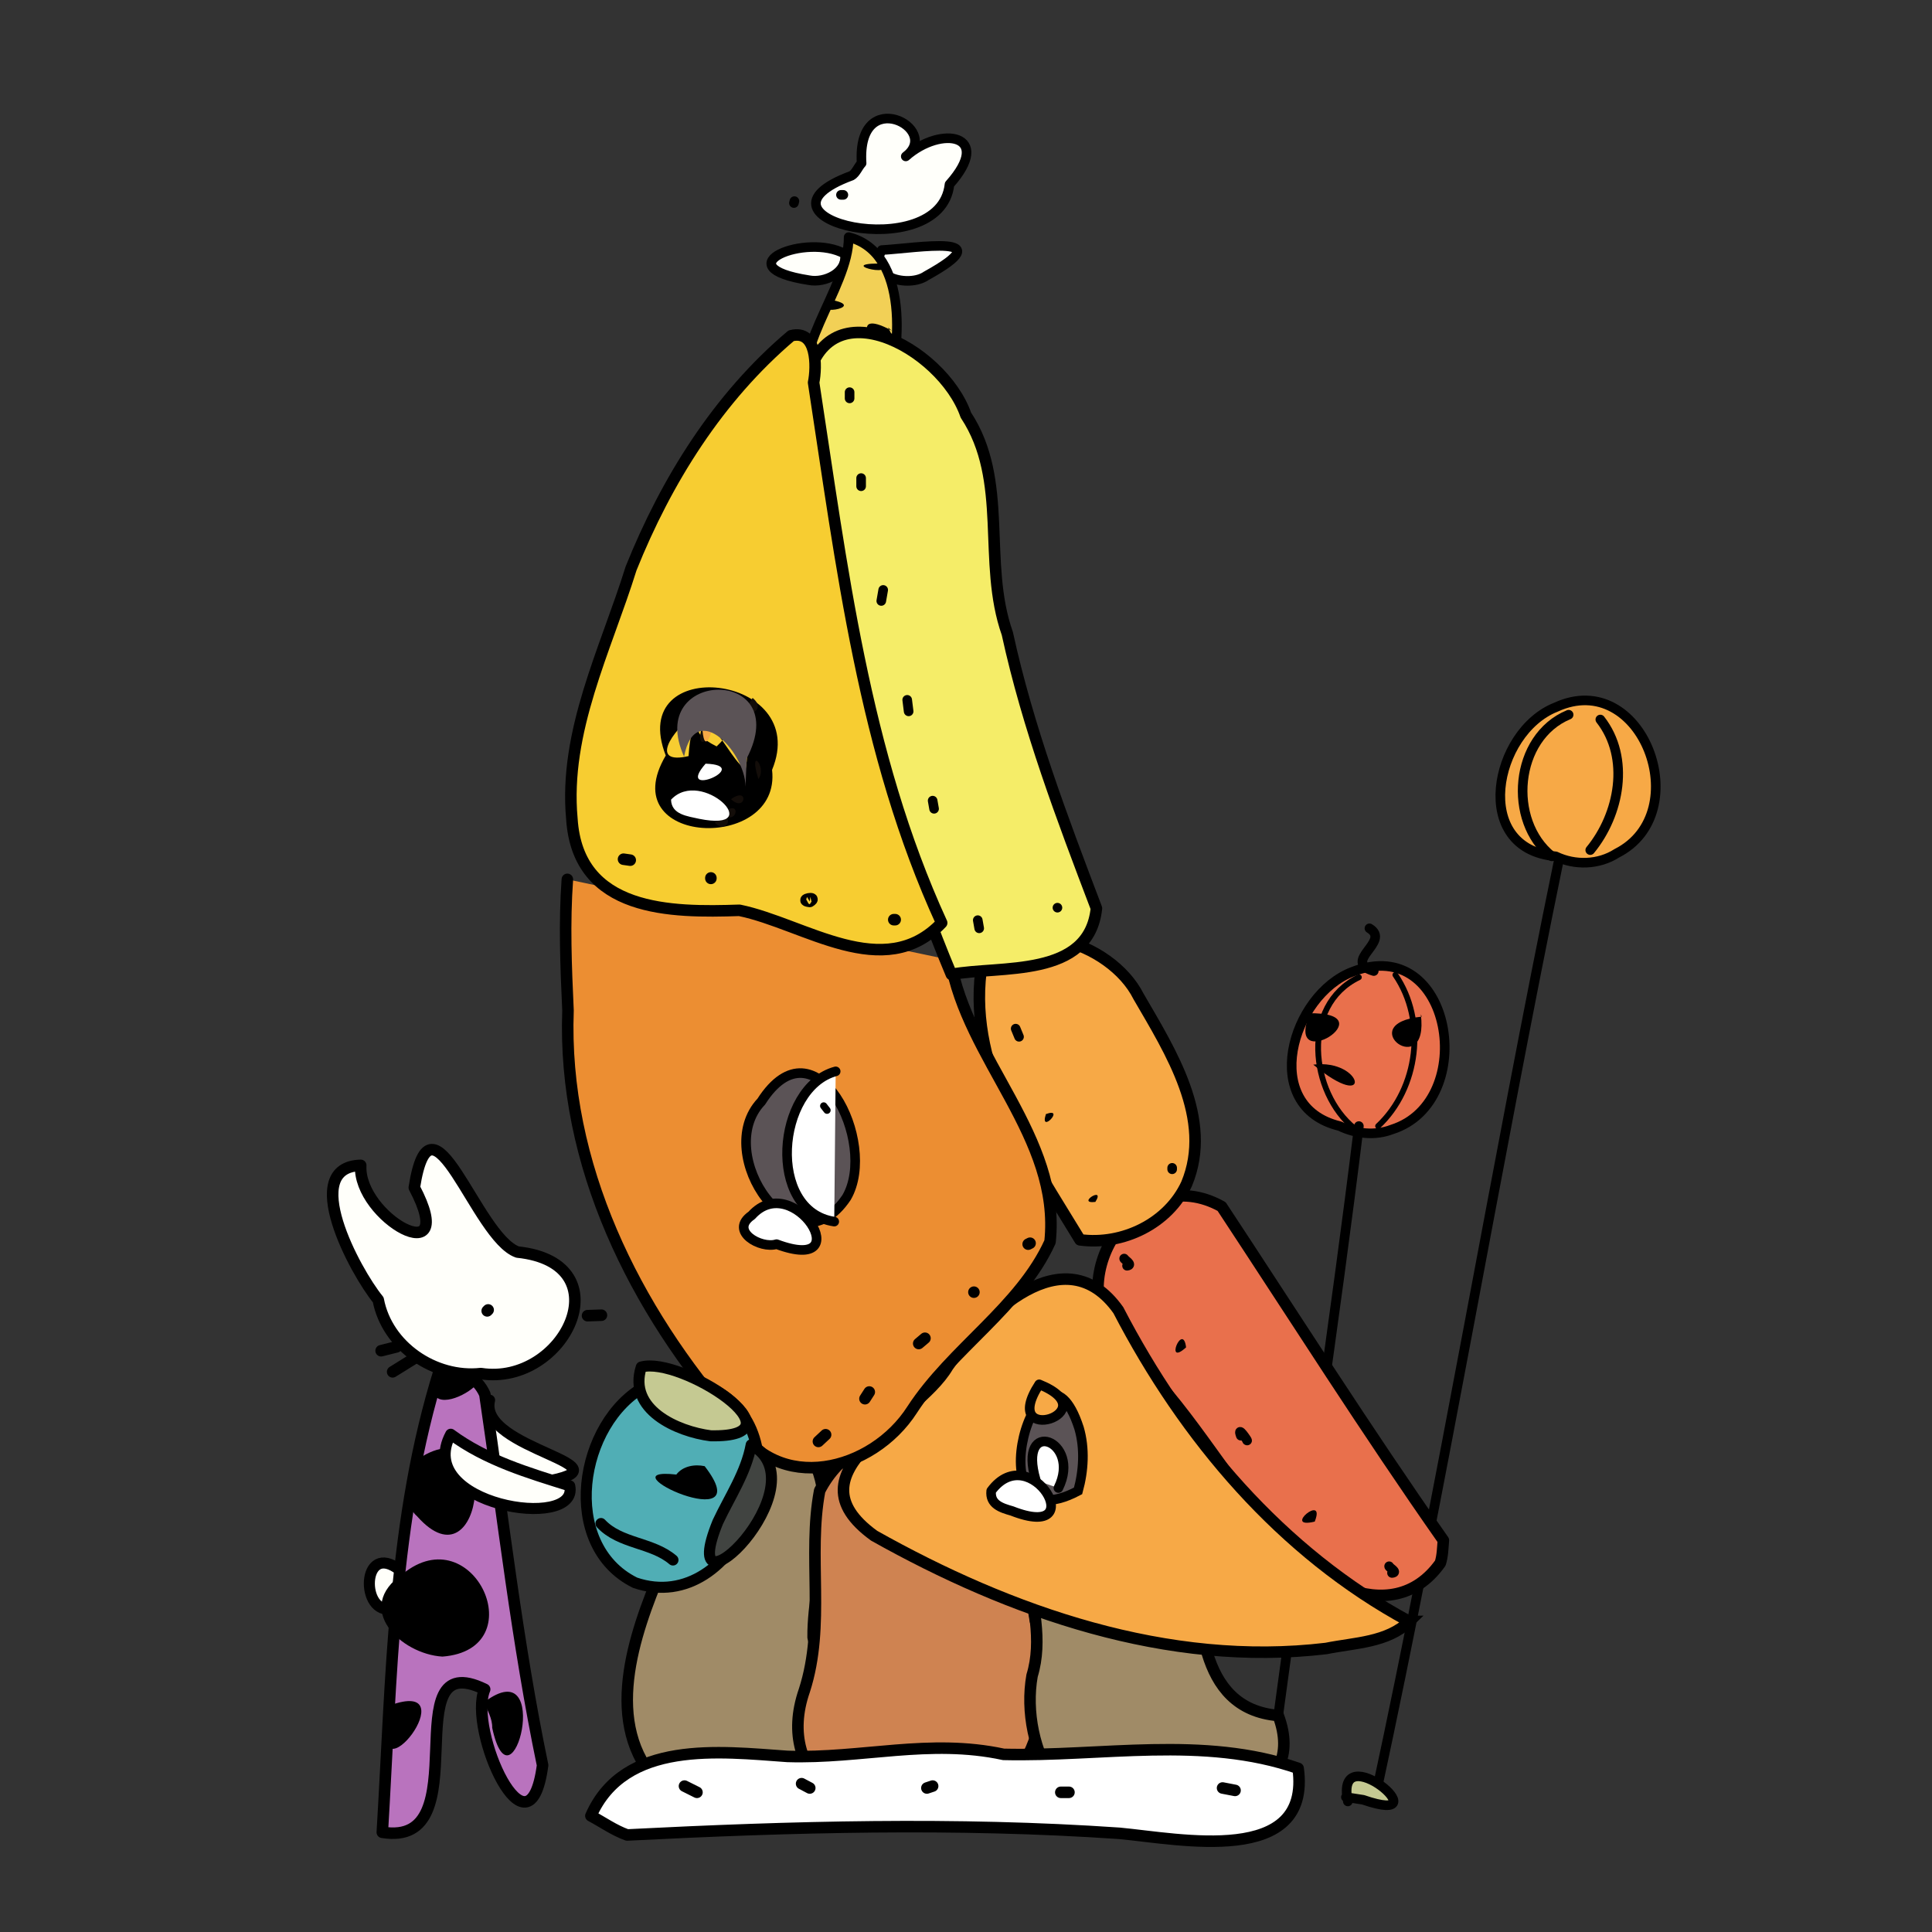 <?xml version="1.0" encoding="UTF-8" standalone="no"?>
<svg
   viewBox="0 0 402.5 402.5"
   version="1.1"
   id="svg24791"
   sodipodi:docname="aa1.svg"
   width="402.5"
   height="402.5"
   inkscape:version="1.2 (dc2aeda, 2022-05-15)"
   xmlns:inkscape="http://www.inkscape.org/namespaces/inkscape"
   xmlns:sodipodi="http://sodipodi.sourceforge.net/DTD/sodipodi-0.dtd"
   xmlns="http://www.w3.org/2000/svg"
   xmlns:svg="http://www.w3.org/2000/svg">
  <rect x="0" y="0" width="402.5" height="402.5" fill="#333333" stroke="none"/>
  <defs
     id="defs24795" />
  <sodipodi:namedview
     id="namedview24793"
     pagecolor="#ffffff"
     bordercolor="#000000"
     borderopacity="0.25"
     inkscape:showpageshadow="2"
     inkscape:pageopacity="0.0"
     inkscape:pagecheckerboard="0"
     inkscape:deskcolor="#d1d1d1"
     showgrid="false"
     inkscape:zoom="0.5863354"
     inkscape:cx="115.12182"
     inkscape:cy="201.25"
     inkscape:window-width="1309"
     inkscape:window-height="456"
     inkscape:window-x="200"
     inkscape:window-y="25"
     inkscape:window-maximized="0"
     inkscape:current-layer="svg24791" />
  <path
     id="L1_p5"
     class="cls-1"
     d="m 324.1,178.4 c -17.664,-1.514 -12.927,-25.921 0.016,-31.054 17.986,-8.307 29.397,21.979 12.722,30.421 -3.775,2.421 -8.726,2.568 -12.738,0.633 z"
     fill="#f7a946"
     stroke="#000000"
     stroke-linecap="round"
     stroke-linejoin="round"
     stroke-width="2px"
     fill-rule="evenodd" />
  <path
     id="L1_p4"
     class="cls-2"
     d="m 326.8,148.9 c -11.317,4.675 -12.774,22.13 -3.5,29.5"
     stroke="#000000"
     stroke-linecap="round"
     stroke-linejoin="round"
     stroke-width="2px"
     fill-rule="evenodd"
     fill="none" />
  <path
     id="L1_p3"
     class="cls-2"
     d=""
     stroke="#000000"
     stroke-linecap="round"
     stroke-linejoin="round"
     stroke-width="2px"
     fill-rule="evenodd"
     fill="none" />
  <path
     id="L1_p3-2"
     data-name="L1_p3"
     class="cls-2"
     d="m 333.4,149.9 c 6.271,8.018 3.984,19.804 -2.1,27.2"
     stroke="#000000"
     stroke-linecap="round"
     stroke-linejoin="round"
     stroke-width="2px"
     fill-rule="evenodd"
     fill="none" />
  <path
     id="L1_p2"
     class="cls-2"
     d="m 324.8,179 c -13.309,64.747 -24.165,129.979 -38.1,194.6"
     stroke="#000000"
     stroke-linecap="round"
     stroke-linejoin="round"
     stroke-width="2px"
     fill-rule="evenodd"
     fill="none" />
  <path
     id="L1_p1"
     class="cls-3"
     d="m 280.8,375.3 c -2.867,-14.132 20.258,5.547 3.192,-0.344 -1.197,-0.185 -2.394,-0.371 -3.592,-0.556"
     stroke="#000000"
     stroke-linecap="round"
     stroke-linejoin="round"
     stroke-width="2px"
     fill-rule="evenodd"
     fill="#c5c992" />
  <path
     id="L2_p9"
     class="cls-4"
     d="m 279.1,234.6 c -16.778,-4.04 -10.08,-27.321 2.722,-32.168 20.735,-8.07 26.431,27.091 8.163,32.876 -3.519,1.359 -7.535,0.919 -10.885,-0.708 z"
     stroke="#000000"
     stroke-linecap="round"
     stroke-linejoin="round"
     stroke-width="2px"
     fill-rule="evenodd"
     fill="#e9704c" />
  <path
     id="L2_p8"
     class="cls-5"
     d="m 283.1,203.6 c -12.14,5.812 -10.193,24.066 -0.9,31.5"
     stroke="#000000"
     stroke-linecap="round"
     stroke-linejoin="round"
     fill-rule="evenodd"
     fill="none"
     stroke-width="1.2px" />
  <path
     id="L2_p7"
     class="cls-5"
     d="m 290.7,203.1 c 6.542,9.54 4.796,23.633 -3.6,31.5"
     stroke="#000000"
     stroke-linecap="round"
     stroke-linejoin="round"
     fill-rule="evenodd"
     fill="none"
     stroke-width="1.2px" />
  <path
     id="L2_p6"
     class="cls-2"
     d="m 283.1,234.6 c -5.021,41.011 -11.319,81.851 -16.8,122.8"
     stroke="#000000"
     stroke-linecap="round"
     stroke-linejoin="round"
     stroke-width="2px"
     fill-rule="evenodd"
     fill="none" />
  <path
     id="L2_p5"
     class="cls-3"
     d="m 253.4,366.8 c -5.82,-17.604 28.029,1.726 6.978,-0.459 -2.361,-0.433 -4.823,-0.85 -6.978,0.459 z"
     stroke="#000000"
     stroke-linecap="round"
     stroke-linejoin="round"
     stroke-width="2px"
     fill-rule="evenodd"
     fill="#c5c992" />
  <path
     id="L2_p4"
     class="cls-6"
     d="m 272.5,211.1 c 16.912,-0.37 -5.232,13.386 0.4,0"
     fill-rule="evenodd" />
  <path
     id="L2_p3"
     class="cls-6"
     d="m 296.2,211.8 c -14.716,1.467 1.648,13.724 -0.2,-0.5"
     fill-rule="evenodd" />
  <path
     id="L2_p2"
     class="cls-6"
     d="m 273.6,221.8 c 10.439,-1.278 12.602,10.418 0,0 z"
     fill-rule="evenodd" />
  <path
     id="L2_p1"
     class="cls-2"
     d="m 286.2,202.3 c -6.812,-2.015 3.695,-6.124 -0.9,-8.9"
     stroke="#000000"
     stroke-linecap="round"
     stroke-linejoin="round"
     stroke-width="2px"
     fill-rule="evenodd"
     fill="none" />
  <path
     id="R2_16"
     class="cls-7"
     d="m 183.7,52.1 c 7.412,-0.421 25.322,-3.537 9.281,5.361 C 189.37,59.971 180.538,57.924 183.7,52.1 Z"
     stroke="#000000"
     stroke-linecap="round"
     stroke-linejoin="round"
     stroke-width="2px"
     fill-rule="evenodd"
     fill="#fffffa" />
  <path
     id="R2_15"
     class="cls-7"
     d="m 176,52.9 c -7.966,-4.472 -25.484,2.675 -7.455,5.475 C 171.815,59.021 176.644,56.813 176,52.9 Z"
     stroke="#000000"
     stroke-linecap="round"
     stroke-linejoin="round"
     stroke-width="2px"
     fill-rule="evenodd"
     fill="#fffffa" />
  <path
     id="R2_14"
     class="cls-8"
     d="m 176.8,49.4 c 0.154,10.704 -13.91,25.502 -7.046,33.723 7.738,-6.423 9.205,-3.077 14.589,-0.111 C 187.839,73.262 189.507,52.585 176.8,49.4 Z"
     stroke="#000000"
     stroke-linecap="round"
     stroke-linejoin="round"
     stroke-width="2px"
     fill-rule="evenodd"
     fill="#f2d056" />
  <path
     id="R2_13"
     class="cls-6"
     d="m 183,54.9 c -9.28,0.043 5.975,3.545 -0.7,-0.8"
     fill-rule="evenodd" />
  <path
     id="R2_12"
     class="cls-6"
     d="m 172.7,62.4 c 9.314,1.523 -5.883,4.112 0.7,-0.3"
     fill-rule="evenodd" />
  <path
     id="R2_11"
     class="cls-6"
     d="m 185.8,68.9 c -9.872,-5.485 -3.364,6.05 0.824,2.405 L 185,68.2"
     fill-rule="evenodd" />
  <path
     id="R2_10"
     class="cls-6"
     d="m 172.7,78.5 c -5.797,-3.31 4.127,-2.24 -1,-0.1"
     fill-rule="evenodd" />
  <path
     id="R2_9"
     class="cls-6"
     d="m 186,86.3 c -11.689,-3.34 3.566,9.844 -0.5,0"
     fill-rule="evenodd" />
  <path
     id="R2_8"
     class="cls-6"
     d="m 163,85.8 c 6.852,0.507 -3.408,5.735 0.2,0.4"
     fill-rule="evenodd" />
  <path
     id="R2_7"
     class="cls-7"
     d="m 179.5,34 c -1.03,-16.509 16.876,-7.182 9.202,-1.415 7.393,-6.548 18.396,-4.595 9.111,5.828 -1.886,17.152 -44.669,7.15 -20.404,-1.814 C 178.312,36.084 178.764,34.774 179.5,34 Z"
     stroke="#000000"
     stroke-linecap="round"
     stroke-linejoin="round"
     stroke-width="2px"
     fill-rule="evenodd"
     fill="#fffffa" />
  <path
     id="R2_6"
     class="cls-2"
     d="m 175.2,40.6 h 0.5"
     stroke="#000000"
     stroke-linecap="round"
     stroke-linejoin="round"
     stroke-width="2px"
     fill-rule="evenodd"
     fill="none" />
  <path
     id="R2_5"
     class="cls-2"
     d="m 165.5,41.9 -0.1,0.4"
     stroke="#000000"
     stroke-linecap="round"
     stroke-linejoin="round"
     stroke-width="2px"
     fill-rule="evenodd"
     fill="none" />
  <path
     id="G_M7_9"
     class="cls-11"
     d="m 169.4,341.1 c -0.153,-13.593 7.993,-33.824 -5.135,-42.618 -13.85,2.471 -20.133,17.491 -26.475,28.48 -5.78,13.671 -12.366,32.368 -0.498,44.672 9.921,12.408 28.139,2.456 31.231,-10.708 2.281,-6.322 2.55,-13.324 0.877,-19.826 z"
     stroke="#000000"
     stroke-linecap="round"
     stroke-linejoin="round"
     fill-rule="evenodd"
     fill="#a08b67"
     stroke-width="2.4px" />
  <path
     id="G_M7_8"
     class="cls-12"
     d="m 214.6,300.9 c -14.434,-4.82 -35.723,-6.069 -43.838,9.661 -2.569,13.618 1.245,27.898 -3.187,41.623 -6.325,18.234 10.763,29.049 27.086,27.404 19.617,-1.224 27.206,-25.719 21.055,-41.875 C 213.454,325.569 214.352,313.163 214.6,300.9 Z"
     stroke="#000000"
     stroke-linecap="round"
     stroke-linejoin="round"
     fill-rule="evenodd"
     stroke-width="2.4px"
     fill="#cf8351" />
  <path
     id="G_M7_7"
     class="cls-11"
     d="m 266.3,357.4 c -17.204,-1.442 -16.4,-21.628 -17.335,-34.42 0.929,-14.828 -17.642,-28.564 -29.998,-17.581 -12.562,12.841 0.552,28.967 -3.952,43.697 -2.644,14.89 6.993,34.732 24.694,28.942 11.926,0.407 32.942,-3.66 26.591,-20.638 z"
     stroke="#000000"
     stroke-linecap="round"
     stroke-linejoin="round"
     fill-rule="evenodd"
     fill="#a08b67"
     stroke-width="2.4px" />
  <path
     id="G_M7_6"
     class="cls-13"
     d="m 123.1,378.3 c 6.991,-15.881 26.828,-13.376 40.954,-12.381 15.518,0.49 29.561,-3.771 45.027,-0.425 20.416,0.493 41.571,-3.972 61.363,2.911 2.817,20.497 -24.642,14.708 -37.234,13.538 -34.099,-2.342 -68.418,-1.388 -102.554,0.343 -2.701,-0.963 -5.044,-2.647 -7.556,-3.985 z"
     stroke="#000000"
     stroke-linecap="round"
     stroke-linejoin="round"
     stroke-width="2.4px"
     fill="#ffffff" />
  <path
     id="G_M7_5"
     class="cls-14"
     d="m 142.6,372.1 2.6,1.3"
     stroke="#000000"
     stroke-linecap="round"
     stroke-linejoin="round"
     fill-rule="evenodd"
     fill="none"
     stroke-width="2.4px" />
  <path
     id="G_M7_4"
     class="cls-14"
     d="m 167,371.6 1.7,0.9"
     stroke="#000000"
     stroke-linecap="round"
     stroke-linejoin="round"
     fill-rule="evenodd"
     fill="none"
     stroke-width="2.4px" />
  <path
     id="G_M7_3"
     class="cls-14"
     d="m 193.1,372.5 c 0.289,-0.096 1.089,-0.363 1.2,-0.4"
     stroke="#000000"
     stroke-linecap="round"
     stroke-linejoin="round"
     fill-rule="evenodd"
     fill="none"
     stroke-width="2.4px" />
  <path
     id="G_M7_2"
     class="cls-14"
     d="m 221,373.4 h 1.7"
     stroke="#000000"
     stroke-linecap="round"
     stroke-linejoin="round"
     fill-rule="evenodd"
     fill="none"
     stroke-width="2.4px" />
  <path
     id="G_M7_1"
     class="cls-14"
     d="m 254.7,372.5 2.6,0.5"
     stroke="#000000"
     stroke-linecap="round"
     stroke-linejoin="round"
     fill-rule="evenodd"
     fill="none"
     stroke-width="2.4px" />
  <path
     id="G_M6_7"
     class="cls-15"
     d="m 300.7,320.9 c -15.98,-22.789 -30.876,-46.308 -46.196,-69.539 -17.308,-9.634 -33.609,14.157 -21.666,28.419 12.327,10.302 20.155,24.671 30.34,37.052 7.532,11.464 26.523,23.357 36.887,8.815 0.486,-1.546 0.5,-3.148 0.635,-4.747 z"
     stroke="#000000"
     stroke-linecap="round"
     stroke-linejoin="round"
     fill-rule="evenodd"
     fill="#e9704c"
     stroke-width="2.4px" />
  <path
     id="G_M6_6"
     class="cls-6"
     d="m 247.1,280.7 c -4.619,4.206 -0.658,-5.432 0,0 z"
     fill-rule="evenodd" />
  <path
     id="G_M6_5"
     class="cls-6"
     d="m 273.9,317 c -6.944,1.678 2.426,-6.086 0,0 z"
     fill-rule="evenodd" />
  <path
     id="G_M6_4"
     class="cls-2"
     d="m 258.5,299.1 c -0.868,-2.369 1.58,1.249 1.3,1"
     stroke="#000000"
     stroke-linecap="round"
     stroke-linejoin="round"
     stroke-width="2px"
     fill-rule="evenodd"
     fill="none" />
  <path
     id="G_M6_3"
     class="cls-2"
     d="m 234.2,262.2 c -0.053,0.172 1.962,1.345 0.6,1.5"
     stroke="#000000"
     stroke-linecap="round"
     stroke-linejoin="round"
     stroke-width="2px"
     fill-rule="evenodd"
     fill="none" />
  <path
     id="G_M6_2"
     class="cls-2"
     d="m 289.4,326.3 c -0.139,0.184 1.992,1.291 0.6,1.4"
     stroke="#000000"
     stroke-linecap="round"
     stroke-linejoin="round"
     stroke-width="2px"
     fill-rule="evenodd"
     fill="none" />
  <path
     id="G_M6_1"
     class="cls-16"
     d="m 293.6,337.8 c -26.659,-14.349 -46.848,-38.292 -60.613,-64.846 -11.228,-15.813 -28.113,0.992 -35.543,11.75 -6.596,11.256 -33.948,21.732 -15.338,35.234 28.368,15.942 61.182,27.436 94.174,23.495 5.889,-1.199 12.778,-1.214 17.32,-5.633 z"
     fill="#f7a946"
     stroke="#000000"
     stroke-linecap="round"
     fill-rule="evenodd"
     stroke-width="2.4px" />
  <path
     id="G_M5_11"
     class="cls-17"
     d="m 225,258.3 c -10.2,-16.857 -23.205,-35.196 -20.645,-55.896 6.693,-12.82 27.068,-6.315 32.837,5.182 6.638,11.44 15.649,25.546 10.019,39.058 C 243.391,254.907 233.881,259.496 225,258.3 Z"
     fill="#f7a946"
     stroke="#000000"
     stroke-linecap="round"
     stroke-linejoin="round"
     fill-rule="evenodd"
     stroke-width="2.4px" />
  <path
     id="G_M5_10"
     class="cls-6"
     d="m 217.9,232.1 c 4.177,-1.53 -1.428,4.375 0,0 z"
     fill-rule="evenodd" />
  <path
     id="G_M5_9"
     class="cls-6"
     d="m 228.2,250.4 c -4.151,0.486 2.223,-3.52 0,0 z"
     fill-rule="evenodd" />
  <path
     id="G_M5_8"
     class="cls-2"
     d="m 211.6,214.3 0.7,1.7"
     stroke="#000000"
     stroke-linecap="round"
     stroke-linejoin="round"
     stroke-width="2px"
     fill-rule="evenodd"
     fill="none" />
  <path
     id="G_M5_7"
     class="cls-2"
     d="m 244.2,243.3 v 0.3"
     stroke="#000000"
     stroke-linecap="round"
     stroke-linejoin="round"
     stroke-width="2px"
     fill-rule="evenodd"
     fill="none" />
  <path
     id="G_M5_6"
     class="cls-18"
     d="m 198,200 c 3.437,20.713 23.073,36.856 20.758,58.707 -6.191,13.645 -20.441,22.228 -28.717,34.963 -8.276,12.921 -28.091,17.928 -37.082,2.708 C 132.2,272.776 117.154,242.573 118.334,210.508 117.913,201.415 117.542,192.292 118.2,183.2"
     stroke="#000000"
     stroke-linecap="round"
     stroke-linejoin="round"
     fill-rule="evenodd"
     stroke-width="2.4px"
     fill="#ec8e32" />
  <path
     id="G_M5_5"
     class="cls-14"
     d="m 170.5,300.3 c 0.5,-0.467 1,-0.933 1.5,-1.4"
     stroke="#000000"
     stroke-linecap="round"
     stroke-linejoin="round"
     fill-rule="evenodd"
     fill="none"
     stroke-width="2.4px" />
  <path
     id="G_M5_4"
     class="cls-14"
     d="m 180.2,291.4 0.9,-1.4"
     stroke="#000000"
     stroke-linecap="round"
     stroke-linejoin="round"
     fill-rule="evenodd"
     fill="none"
     stroke-width="2.4px" />
  <path
     id="G_M5_3"
     class="cls-14"
     d="m 191.4,279.9 1.3,-1.1"
     stroke="#000000"
     stroke-linecap="round"
     stroke-linejoin="round"
     fill-rule="evenodd"
     fill="none"
     stroke-width="2.4px" />
  <path
     id="G_M5_2"
     class="cls-14"
     d="m 202.9,269.2 c 0.2,-0.167 0.2,-0.167 0,0 z"
     stroke="#000000"
     stroke-linecap="round"
     stroke-linejoin="round"
     fill-rule="evenodd"
     fill="none"
     stroke-width="2.4px" />
  <path
     id="G_M5_1"
     class="cls-14"
     d="m 214.2,259.2 0.4,-0.2"
     stroke="#000000"
     stroke-linecap="round"
     stroke-linejoin="round"
     fill-rule="evenodd"
     fill="none"
     stroke-width="2.4px" />
  <path
     id="G_M4_13"
     class="cls-19"
     d="m 198.2,203 c -16.289,-38.82 -24.258,-80.457 -30.383,-121.918 3.418,-22.317 28.493,-8.712 33.403,5.388 9.039,13.714 3.355,30.568 8.641,45.521 4.288,19.641 11.431,38.49 18.56,57.237 C 226.902,203.87 208.429,201.105 198.2,203 Z"
     stroke="#000000"
     stroke-linecap="round"
     stroke-linejoin="round"
     fill-rule="evenodd"
     stroke-width="2.4px"
     fill="#f5ed68" />
  <path
     id="G_M4_12"
     class="cls-2"
     d="m 179.4,99.6 c 0,0.304 0,1.438 0,1.7"
     stroke="#000000"
     stroke-linecap="round"
     stroke-linejoin="round"
     stroke-width="2px"
     fill-rule="evenodd"
     fill="none" />
  <path
     id="G_M4_11"
     class="cls-2"
     d="m 184,122.9 -0.4,2.3"
     stroke="#000000"
     stroke-linecap="round"
     stroke-linejoin="round"
     stroke-width="2px"
     fill-rule="evenodd"
     fill="none" />
  <path
     id="G_M4_10"
     class="cls-2"
     d="m 189,145.8 0.3,2.4"
     stroke="#000000"
     stroke-linecap="round"
     stroke-linejoin="round"
     stroke-width="2px"
     fill-rule="evenodd"
     fill="none" />
  <path
     id="G_M4_9"
     class="cls-2"
     d="m 194.3,166.8 0.3,1.7"
     stroke="#000000"
     stroke-linecap="round"
     stroke-linejoin="round"
     stroke-width="2px"
     fill-rule="evenodd"
     fill="none" />
  <path
     id="G_M4_8"
     class="cls-2"
     d="m 203.7,191.7 0.3,1.7"
     stroke="#000000"
     stroke-linecap="round"
     stroke-linejoin="round"
     stroke-width="2px"
     fill-rule="evenodd"
     fill="none" />
  <path
     id="G_M4_7"
     class="cls-2"
     d="m 220.3,189.1 v 0"
     stroke="#000000"
     stroke-linecap="round"
     stroke-linejoin="round"
     stroke-width="2px"
     fill-rule="evenodd"
     fill="none" />
  <path
     id="G_M4_6"
     class="cls-2"
     d="m 177,81.7 c 0,0.304 0,1.171 0,1.3"
     stroke="#000000"
     stroke-linecap="round"
     stroke-linejoin="round"
     stroke-width="2px"
     fill-rule="evenodd"
     fill="none" />
  <path
     id="G_M4_5"
     class="cls-20"
     d="m 169.5,79.7 c 5.856,38.09 10.437,77.173 26.679,112.569 -12.056,12.683 -28.584,0.153 -42.132,-2.622 -14.139,0.477 -33.646,0.46 -34.905,-19.048 -1.686,-18.216 7.053,-35.229 12.333,-52.181 7.351,-18.324 18.167,-35.628 33.345,-48.472 5.461,-1.375 5.344,6.479 4.68,9.754 z"
     stroke="#000000"
     stroke-linecap="round"
     stroke-linejoin="round"
     fill-rule="evenodd"
     stroke-width="2.4px"
     fill="#f7cd31" />
  <path
     id="G_M4_4"
     class="cls-14"
     d="m 129.9,179 1.4,0.2"
     stroke="#000000"
     stroke-linecap="round"
     stroke-linejoin="round"
     fill-rule="evenodd"
     fill="none"
     stroke-width="2.4px" />
  <path
     id="G_M4_3"
     class="cls-14"
     d="M 148.1,182.9 V 183"
     stroke="#000000"
     stroke-linecap="round"
     stroke-linejoin="round"
     fill-rule="evenodd"
     fill="none"
     stroke-width="2.4px" />
  <path
     id="G_M4_2"
     class="cls-14"
     d="m 168.7,187.8 c -2.49,-0.29 1.846,-1.138 0,0 z"
     stroke="#000000"
     stroke-linecap="round"
     stroke-linejoin="round"
     fill-rule="evenodd"
     fill="none"
     stroke-width="2.4px" />
  <path
     id="G_M4_1"
     class="cls-14"
     d="m 186.2,191.6 h 0.3"
     stroke="#000000"
     stroke-linecap="round"
     stroke-linejoin="round"
     fill-rule="evenodd"
     fill="none"
     stroke-width="2.4px" />
  <path
     class="cls-21"
     d="m 224.6,310.6 c -22.564,11.973 -7.734,-37.622 0.203,-13.074 1.23,4.234 0.961,8.857 -0.203,13.074 z"
     fill-rule="evenodd"
     fill="#5b5356"
     id="path24734" />
  <path
     class="cls-22"
     d="m 224.6,310.6 c -22.564,11.973 -7.734,-37.622 0.203,-13.074 1.23,4.234 0.961,8.857 -0.203,13.074 z"
     stroke="#000000"
     stroke-width="2px"
     fill="none"
     id="path24736" />
  <path
     class="cls-23"
     d="m 216.5,288.4 c 14.578,5.885 -8.615,13.253 0,0 z"
     fill="#f7a946"
     fill-rule="evenodd"
     id="path24738" />
  <path
     class="cls-24"
     d="m 216.5,288.4 c 14.578,5.885 -8.615,13.253 0,0 z"
     stroke="#000000"
     stroke-linecap="round"
     stroke-linejoin="round"
     stroke-width="2px"
     fill="none"
     id="path24740" />
  <path
     class="cls-25"
     d="m 215.8,308.4 c -3.955,-13.342 9.613,-8.348 4.7,1.6"
     fill="#ffffff"
     id="path24742" />
  <path
     class="cls-24"
     d="m 215.8,308.4 c -3.955,-13.342 9.613,-8.348 4.7,1.6"
     stroke="#000000"
     stroke-linecap="round"
     stroke-linejoin="round"
     stroke-width="2px"
     fill="none"
     id="path24744" />
  <path
     class="cls-25"
     d="m 206.5,310.6 c 8.256,-11.164 21.024,10.746 4.316,4.179 -2.263,-0.639 -4.612,-1.409 -4.316,-4.179 z"
     fill="#ffffff"
     id="path24746" />
  <path
     class="cls-24"
     d="m 206.5,310.6 c 8.256,-11.164 21.024,10.746 4.316,4.179 -2.263,-0.639 -4.612,-1.409 -4.316,-4.179 z"
     stroke="#000000"
     stroke-linecap="round"
     stroke-linejoin="round"
     stroke-width="2px"
     fill="none"
     id="path24748" />
  <path
     class="cls-21"
     d="m 158.6,229.5 c 11.269,-17.639 24.414,8.523 17.779,19.956 C 165.613,265.533 148.262,240.406 158.6,229.5 Z"
     fill-rule="evenodd"
     fill="#5b5356"
     id="path24750" />
  <path
     class="cls-22"
     d="m 158.6,229.5 c 11.269,-17.639 24.414,8.523 17.779,19.956 C 165.613,265.533 148.262,240.406 158.6,229.5 Z"
     stroke="#000000"
     stroke-width="2px"
     fill="none"
     id="path24752" />
  <path
     id="G_M2_3"
     class="cls-26"
     d="m 174.1,223.2 c -12.376,3.322 -14.477,29.166 -0.3,31.3"
     stroke="#000000"
     stroke-linecap="round"
     stroke-linejoin="round"
     stroke-width="2px"
     fill-rule="evenodd"
     fill="#ffffff" />
  <path
     id="G_M2_2"
     class="cls-27"
     d="m 171.6,230.4 c 0.187,0.24 0.653,0.84 0.7,0.9"
     stroke="#000000"
     stroke-linecap="round"
     stroke-linejoin="round"
     fill-rule="evenodd"
     fill="none"
     stroke-width="1.5px" />
  <path
     class="cls-28"
     d="m 156.6,253.2 c 8.756,-9.722 22.567,12.487 5.183,5.999 -3.326,1.048 -9.929,-2.731 -5.183,-5.999 z"
     fill-rule="evenodd"
     fill="#ffffff"
     id="path24756" />
  <path
     class="cls-24"
     d="m 156.6,253.2 c 8.756,-9.722 22.567,12.487 5.183,5.999 -3.326,1.048 -9.929,-2.731 -5.183,-5.999 z"
     stroke="#000000"
     stroke-linecap="round"
     stroke-linejoin="round"
     stroke-width="2px"
     fill="none"
     id="path24758" />
  <path
     id="G_M1_12"
     class="cls-6"
     d="m 138.7,157.4 c -8.335,-21.418 30.488,-17.148 22.146,2.996 1.994,17.27 -33.336,15.942 -22.146,-2.996 z m 17,-3.4 c 4.396,-23.473 -28.358,7.226 -12.249,3.52 1.158,-17.804 8.807,2.019 11.91,2.591 0.366,-2.018 0.333,-4.072 0.339,-6.111 z m -6.4,1.5 c 9.667,-9.079 -12.342,-6.082 0,0 z"
     fill-rule="evenodd" />
  <path
     id="G_M1_11"
     class="cls-29"
     d="m 146.3,151.4 c 3.29,2.142 -1.934,5.92 0,0 z"
     fill-rule="evenodd"
     fill="#130d09" />
  <path
     id="G_M1_10"
     class="cls-29"
     d="m 156.8,145.4 c 3.7,3.094 -3.644,4.85 0,0 z"
     fill-rule="evenodd"
     fill="#130d09" />
  <path
     id="G_M1_9"
     class="cls-23"
     d="m 146.3,151.4 c 5.423,-11.765 0.624,10.923 0,0 z"
     fill="#f7a946"
     fill-rule="evenodd" />
  <path
     id="G_M1_8"
     class="cls-29"
     d="m 158,162.3 c -2.237,-7.081 1.934,-2.586 0,0 z"
     fill-rule="evenodd"
     fill="#130d09" />
  <path
     id="G_M1_7"
     class="cls-29"
     d="m 152.3,166.5 c 3.808,-2.806 3.065,2.894 0,0 z"
     fill-rule="evenodd"
     fill="#130d09" />
  <path
     id="G_M1_6"
     class="cls-29"
     d="m 150.4,169.5 c 4.338,-3.612 3.239,2.953 0,0 z"
     fill-rule="evenodd"
     fill="#130d09" />
  <path
     id="G_M1_5"
     class="cls-29"
     d="m 148.9,171.4 c 4.197,-3.545 3.177,3.02 0,0 z"
     fill-rule="evenodd"
     fill="#130d09" />
  <path
     id="G_M1_4"
     class="cls-29"
     d="m 154.6,171.8 c 0.284,0 0.284,0 0,0 z"
     fill-rule="evenodd"
     fill="#130d09" />
  <path
     id="G_M1_3"
     class="cls-21"
     d="m 155.3,164.6 c 0.62,-7.313 -10.41,-19.428 -12.786,-6.981 -8.316,-18.372 23.062,-18.906 13.046,0.392 -0.118,2.195 -0.182,4.393 -0.26,6.589 z"
     fill-rule="evenodd"
     fill="#5b5356" />
  <path
     id="G_M1_2"
     class="cls-25"
     d="m 147,159.1 c 10.214,0.351 -6.636,7.571 0,0 z"
     fill="#ffffff" />
  <path
     id="G_M1_1"
     class="cls-25"
     d="m 139.8,166.6 c 6.319,-6.8 20.215,6.872 5.882,3.992 -2.404,-0.553 -5.804,-0.859 -5.882,-3.992 z"
     fill="#ffffff" />
  <path
     id="LU_19"
     class="cls-30"
     d="m 82.6,326.6 c -7.631,-5.034 -7.378,11.112 -0.2,8.3"
     stroke="#000000"
     stroke-linecap="round"
     stroke-linejoin="round"
     fill-rule="evenodd"
     fill="#fffffa"
     stroke-width="2.3px" />
  <path
     id="LU_18"
     class="cls-30"
     d="m 102,291.7 c -2.557,10.405 31.11,13.62 11.092,17.042 C 106.29,307.414 89.955,298.292 102,291.7 Z"
     stroke="#000000"
     stroke-linecap="round"
     stroke-linejoin="round"
     fill-rule="evenodd"
     fill="#fffffa"
     stroke-width="2.3px" />
  <path
     id="LU_17"
     class="cls-31"
     d="m 91.6,285.3 c -9.768,31.168 -9.998,64.122 -11.952,96.427 20.622,3.39 2.032,-39.212 21.322,-29.785 -3.554,8.483 9.269,36.916 12.07,15.813 -5.311,-25.537 -8.209,-51.482 -12.026,-77.263 C 99.49,286.954 95.468,284.496 91.6,285.3 Z"
     stroke="#000000"
     stroke-linecap="round"
     stroke-linejoin="round"
     fill-rule="evenodd"
     stroke-width="2.4px"
     fill="#b973be" />
  <path
     id="LU_16"
     class="cls-6"
     d="m 91.2,285.5 c -6.183,14.836 20.636,-2.081 2.914,-0.483 C 93.07,284.82 92.143,285.198 91.2,285.5 Z"
     fill-rule="evenodd" />
  <path
     id="LU_15"
     class="cls-6"
     d="m 87.2,303.9 c 17.532,-11.55 13.832,27.96 -0.321,11.972 C 83.397,312.778 85.58,307.365 87.2,303.9 Z"
     fill-rule="evenodd" />
  <path
     id="LU_14"
     class="cls-6"
     d="m 83.9,327.9 c 14.767,-12.046 27.451,15.742 8.272,17.226 C 83.432,344.604 73.535,334.981 83.9,327.9 Z"
     fill-rule="evenodd" />
  <path
     id="LU_13"
     class="cls-6"
     d="m 81.2,355.3 c 16.751,-6.108 -4.23,21.259 -0.41,2.155 z"
     fill-rule="evenodd" />
  <path
     id="LU_12"
     class="cls-6"
     d="m 100.9,354.6 c 14.56,-10.957 5.757,24.379 1.646,5.369 0.049,-1.954 -1.024,-3.601 -1.646,-5.369 z"
     fill-rule="evenodd" />
  <path
     id="LU_11"
     class="cls-32"
     d="m 134.6,288.7 c -14.106,7.567 -18.074,33.244 -2.288,41.039 21.479,7.33 36.16,-29.724 16.649,-40.102 -4.443,-1.974 -9.684,-2.153 -14.361,-0.937 z"
     stroke="#000000"
     stroke-linecap="round"
     stroke-linejoin="round"
     fill-rule="evenodd"
     stroke-width="2.3px"
     fill="#50aeb5" />
  <path
     id="LU_10"
     class="cls-33"
     d="m 156.5,301 c 15.206,8.344 -16.225,38.826 -6.952,16.079 C 152.024,311.802 155.425,306.826 156.5,301 Z"
     stroke="#000000"
     stroke-linecap="round"
     stroke-linejoin="round"
     fill-rule="evenodd"
     stroke-width="2.3px"
     fill="#414441" />
  <path
     id="LU_9"
     class="cls-34"
     d="m 133.6,284.8 c 8.204,-2.351 34.622,14.75 14.448,14.322 C 141.074,298.218 130.749,293.668 133.6,284.8 Z"
     stroke="#000000"
     stroke-linecap="round"
     stroke-linejoin="round"
     fill-rule="evenodd"
     fill="#c5c992"
     stroke-width="2.3px" />
  <path
     id="LU_8"
     class="cls-6"
     d="m 140.9,307.2 c -15.874,-1.784 17.806,13.673 5.906,-1.747 -2.065,-0.442 -4.546,-0.041 -5.906,1.747 z"
     fill-rule="evenodd" />
  <path
     id="LU_7"
     class="cls-35"
     d="m 125.2,317.4 c 4.016,4.291 10.633,3.863 15,7.6"
     stroke="#000000"
     stroke-linecap="round"
     stroke-linejoin="round"
     fill-rule="evenodd"
     fill="none"
     stroke-width="2.3px" />
  <path
     id="LU_6"
     class="cls-30"
     d="m 93.9,298.8 c -7.884,14.729 26.906,20.285 24.791,10.749 C 110.044,306.837 101.34,304.286 93.9,298.8 Z"
     stroke="#000000"
     stroke-linecap="round"
     stroke-linejoin="round"
     fill-rule="evenodd"
     fill="#fffffa"
     stroke-width="2.3px" />
  <path
     id="LU_5"
     class="cls-36"
     d="m 78.8,270.8 c -4.915,-6.03 -16.48,-27.676 -3.651,-28.018 -0.621,10.86 20.698,22.721 11.165,4.627 3.548,-22.671 12.822,10.366 21.5,13.434 22.256,2.332 9.746,28.004 -7.628,25.321 C 90.541,287.228 80.638,280.451 78.8,270.8 Z"
     stroke="#000000"
     stroke-linecap="round"
     stroke-linejoin="round"
     fill-rule="evenodd"
     fill="#fffffa"
     stroke-width="2.4px" />
  <path
     id="LU_4"
     class="cls-14"
     d="m 101.5,273.1 0.2,-0.2"
     stroke="#000000"
     stroke-linecap="round"
     stroke-linejoin="round"
     fill-rule="evenodd"
     fill="none"
     stroke-width="2.4px" />
  <path
     id="LU_3"
     class="cls-14"
     d="m 122.4,274.1 2.9,-0.1"
     stroke="#000000"
     stroke-linecap="round"
     stroke-linejoin="round"
     fill-rule="evenodd"
     fill="none"
     stroke-width="2.4px" />
  <path
     id="LU_2"
     class="cls-14"
     d="m 79.4,281.4 c 1.067,-0.267 2.133,-0.533 3.2,-0.8"
     stroke="#000000"
     stroke-linecap="round"
     stroke-linejoin="round"
     fill-rule="evenodd"
     fill="none"
     stroke-width="2.4px" />
  <path
     id="LU_1"
     class="cls-14"
     d="m 81.8,285.8 c 1.5,-0.933 3,-1.867 4.5,-2.8"
     stroke="#000000"
     stroke-linecap="round"
     stroke-linejoin="round"
     fill-rule="evenodd"
     fill="none"
     stroke-width="2.4px" />
</svg>
